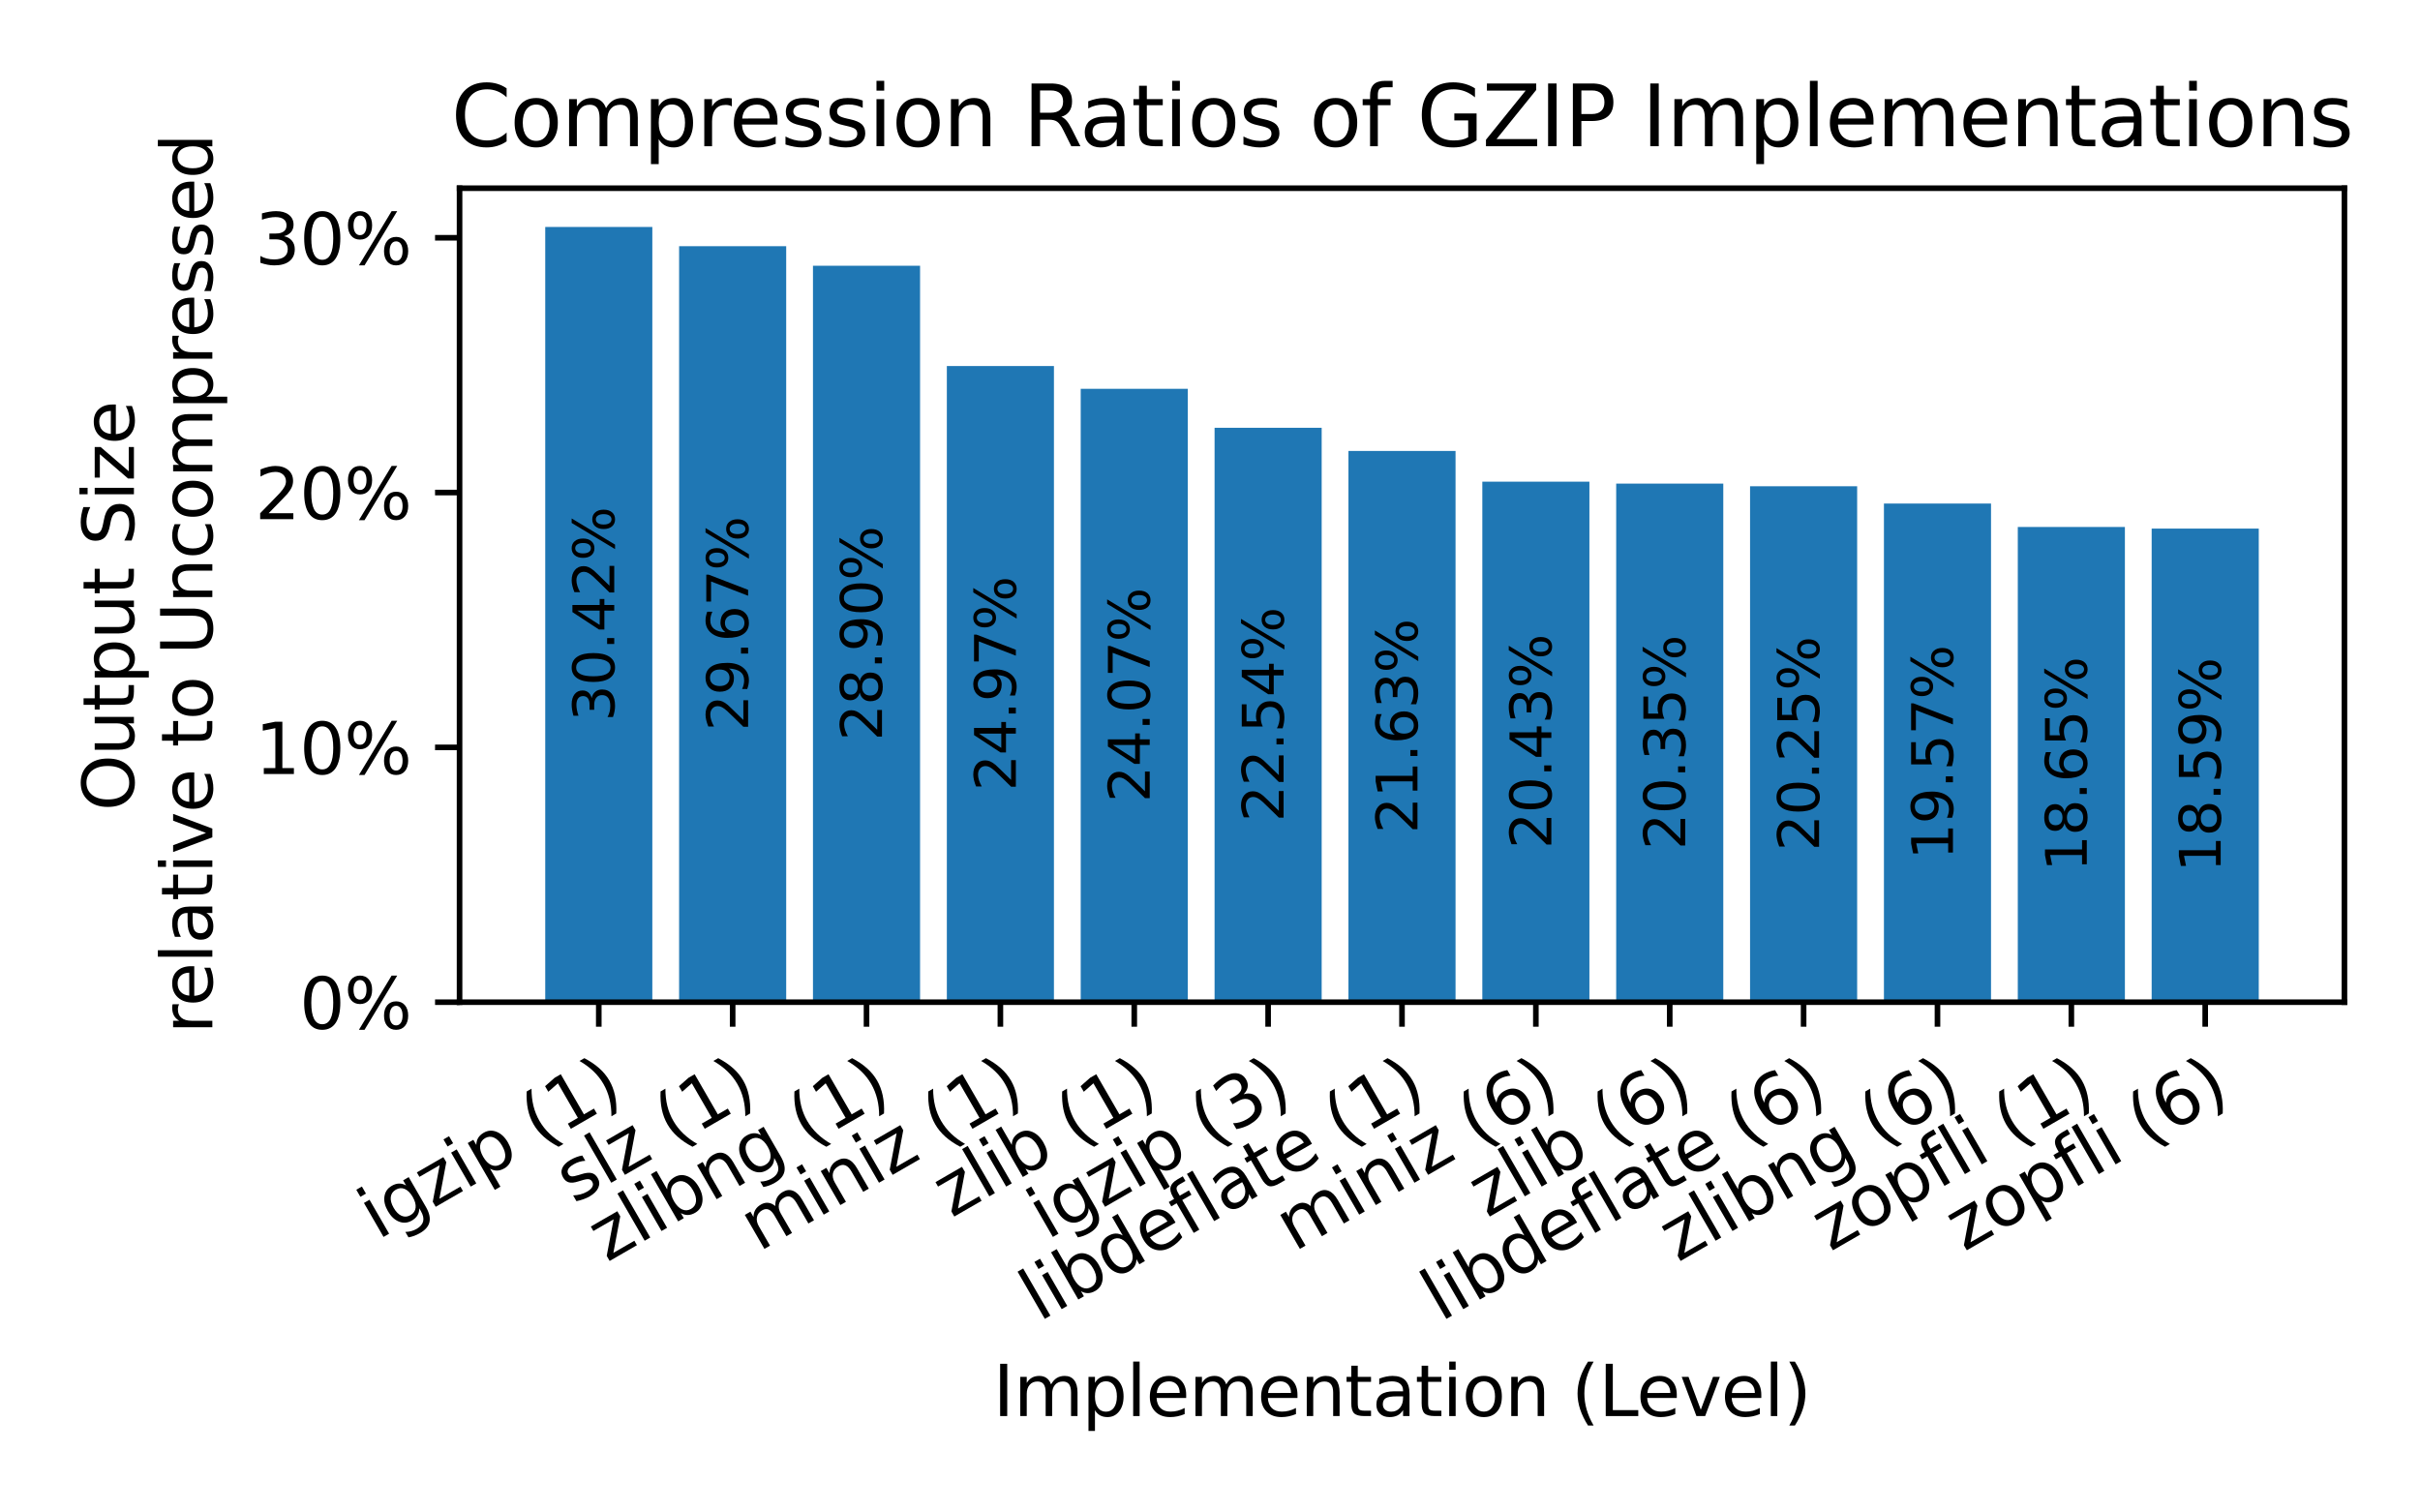 <?xml version="1.0" encoding="utf-8" standalone="no"?>
<!DOCTYPE svg PUBLIC "-//W3C//DTD SVG 1.1//EN"
  "http://www.w3.org/Graphics/SVG/1.1/DTD/svg11.dtd">
<svg xmlns:xlink="http://www.w3.org/1999/xlink" width="345.6pt" height="216pt" viewBox="0 0 345.6 216" xmlns="http://www.w3.org/2000/svg" version="1.1">
 <defs>
  <style type="text/css">*{stroke-linejoin: round; stroke-linecap: butt}</style>
 </defs>
 <g id="figure_1">
  <g id="patch_1">
   <path d="M 0 216 
L 345.6 216 
L 345.6 0 
L 0 0 
z
" style="fill: #ffffff"/>
  </g>
  <g id="axes_1">
   <g id="patch_2">
    <path d="M 65.629 143.125 
L 334.809 143.125 
L 334.809 26.88 
L 65.629 26.88 
z
" style="fill: #ffffff"/>
   </g>
   <g id="patch_3">
    <path d="M 77.865 143.125 
L 93.159 143.125 
L 93.159 32.415 
L 77.865 32.415 
z
" clip-path="url(#pea19af98ee)" style="fill: #1f77b4"/>
   </g>
   <g id="patch_4">
    <path d="M 96.983 143.125 
L 112.277 143.125 
L 112.277 35.156 
L 96.983 35.156 
z
" clip-path="url(#pea19af98ee)" style="fill: #1f77b4"/>
   </g>
   <g id="patch_5">
    <path d="M 116.1 143.125 
L 131.395 143.125 
L 131.395 37.949 
L 116.1 37.949 
z
" clip-path="url(#pea19af98ee)" style="fill: #1f77b4"/>
   </g>
   <g id="patch_6">
    <path d="M 135.218 143.125 
L 150.513 143.125 
L 150.513 52.274 
L 135.218 52.274 
z
" clip-path="url(#pea19af98ee)" style="fill: #1f77b4"/>
   </g>
   <g id="patch_7">
    <path d="M 154.336 143.125 
L 169.631 143.125 
L 169.631 55.528 
L 154.336 55.528 
z
" clip-path="url(#pea19af98ee)" style="fill: #1f77b4"/>
   </g>
   <g id="patch_8">
    <path d="M 173.454 143.125 
L 188.748 143.125 
L 188.748 61.097 
L 173.454 61.097 
z
" clip-path="url(#pea19af98ee)" style="fill: #1f77b4"/>
   </g>
   <g id="patch_9">
    <path d="M 192.572 143.125 
L 207.866 143.125 
L 207.866 64.402 
L 192.572 64.402 
z
" clip-path="url(#pea19af98ee)" style="fill: #1f77b4"/>
   </g>
   <g id="patch_10">
    <path d="M 211.69 143.125 
L 226.984 143.125 
L 226.984 68.785 
L 211.69 68.785 
z
" clip-path="url(#pea19af98ee)" style="fill: #1f77b4"/>
   </g>
   <g id="patch_11">
    <path d="M 230.808 143.125 
L 246.102 143.125 
L 246.102 69.061 
L 230.808 69.061 
z
" clip-path="url(#pea19af98ee)" style="fill: #1f77b4"/>
   </g>
   <g id="patch_12">
    <path d="M 249.926 143.125 
L 265.22 143.125 
L 265.22 69.441 
L 249.926 69.441 
z
" clip-path="url(#pea19af98ee)" style="fill: #1f77b4"/>
   </g>
   <g id="patch_13">
    <path d="M 269.044 143.125 
L 284.338 143.125 
L 284.338 71.914 
L 269.044 71.914 
z
" clip-path="url(#pea19af98ee)" style="fill: #1f77b4"/>
   </g>
   <g id="patch_14">
    <path d="M 288.161 143.125 
L 303.456 143.125 
L 303.456 75.257 
L 288.161 75.257 
z
" clip-path="url(#pea19af98ee)" style="fill: #1f77b4"/>
   </g>
   <g id="patch_15">
    <path d="M 307.279 143.125 
L 322.574 143.125 
L 322.574 75.485 
L 307.279 75.485 
z
" clip-path="url(#pea19af98ee)" style="fill: #1f77b4"/>
   </g>
   <g id="matplotlib.axis_1">
    <g id="xtick_1">
     <g id="line2d_1">
      <defs>
       <path id="maeb17e320e" d="M 0 0 
L 0 3.5 
" style="stroke: #000000; stroke-width: 0.8"/>
      </defs>
      <g>
       <use xlink:href="#maeb17e320e" x="85.512" y="143.125" style="stroke: #000000; stroke-width: 0.8"/>
      </g>
     </g>
     <g id="text_1">
      <!-- igzip (1) -->
      <g transform="translate(53.938 177.129) rotate(-30) scale(0.1 -0.1)">
       <defs>
        <path id="DejaVuSans-69" d="M 603 3500 
L 1178 3500 
L 1178 0 
L 603 0 
L 603 3500 
z
M 603 4863 
L 1178 4863 
L 1178 4134 
L 603 4134 
L 603 4863 
z
" transform="scale(0.016)"/>
        <path id="DejaVuSans-67" d="M 2906 1791 
Q 2906 2416 2648 2759 
Q 2391 3103 1925 3103 
Q 1463 3103 1205 2759 
Q 947 2416 947 1791 
Q 947 1169 1205 825 
Q 1463 481 1925 481 
Q 2391 481 2648 825 
Q 2906 1169 2906 1791 
z
M 3481 434 
Q 3481 -459 3084 -895 
Q 2688 -1331 1869 -1331 
Q 1566 -1331 1297 -1286 
Q 1028 -1241 775 -1147 
L 775 -588 
Q 1028 -725 1275 -790 
Q 1522 -856 1778 -856 
Q 2344 -856 2625 -561 
Q 2906 -266 2906 331 
L 2906 616 
Q 2728 306 2450 153 
Q 2172 0 1784 0 
Q 1141 0 747 490 
Q 353 981 353 1791 
Q 353 2603 747 3093 
Q 1141 3584 1784 3584 
Q 2172 3584 2450 3431 
Q 2728 3278 2906 2969 
L 2906 3500 
L 3481 3500 
L 3481 434 
z
" transform="scale(0.016)"/>
        <path id="DejaVuSans-7a" d="M 353 3500 
L 3084 3500 
L 3084 2975 
L 922 459 
L 3084 459 
L 3084 0 
L 275 0 
L 275 525 
L 2438 3041 
L 353 3041 
L 353 3500 
z
" transform="scale(0.016)"/>
        <path id="DejaVuSans-70" d="M 1159 525 
L 1159 -1331 
L 581 -1331 
L 581 3500 
L 1159 3500 
L 1159 2969 
Q 1341 3281 1617 3432 
Q 1894 3584 2278 3584 
Q 2916 3584 3314 3078 
Q 3713 2572 3713 1747 
Q 3713 922 3314 415 
Q 2916 -91 2278 -91 
Q 1894 -91 1617 61 
Q 1341 213 1159 525 
z
M 3116 1747 
Q 3116 2381 2855 2742 
Q 2594 3103 2138 3103 
Q 1681 3103 1420 2742 
Q 1159 2381 1159 1747 
Q 1159 1113 1420 752 
Q 1681 391 2138 391 
Q 2594 391 2855 752 
Q 3116 1113 3116 1747 
z
" transform="scale(0.016)"/>
        <path id="DejaVuSans-20" transform="scale(0.016)"/>
        <path id="DejaVuSans-28" d="M 1984 4856 
Q 1566 4138 1362 3434 
Q 1159 2731 1159 2009 
Q 1159 1288 1364 580 
Q 1569 -128 1984 -844 
L 1484 -844 
Q 1016 -109 783 600 
Q 550 1309 550 2009 
Q 550 2706 781 3412 
Q 1013 4119 1484 4856 
L 1984 4856 
z
" transform="scale(0.016)"/>
        <path id="DejaVuSans-31" d="M 794 531 
L 1825 531 
L 1825 4091 
L 703 3866 
L 703 4441 
L 1819 4666 
L 2450 4666 
L 2450 531 
L 3481 531 
L 3481 0 
L 794 0 
L 794 531 
z
" transform="scale(0.016)"/>
        <path id="DejaVuSans-29" d="M 513 4856 
L 1013 4856 
Q 1481 4119 1714 3412 
Q 1947 2706 1947 2009 
Q 1947 1309 1714 600 
Q 1481 -109 1013 -844 
L 513 -844 
Q 928 -128 1133 580 
Q 1338 1288 1338 2009 
Q 1338 2731 1133 3434 
Q 928 4138 513 4856 
z
" transform="scale(0.016)"/>
       </defs>
       <use xlink:href="#DejaVuSans-69"/>
       <use xlink:href="#DejaVuSans-67" x="27.783"/>
       <use xlink:href="#DejaVuSans-7a" x="91.26"/>
       <use xlink:href="#DejaVuSans-69" x="143.75"/>
       <use xlink:href="#DejaVuSans-70" x="171.533"/>
       <use xlink:href="#DejaVuSans-20" x="235.01"/>
       <use xlink:href="#DejaVuSans-28" x="266.797"/>
       <use xlink:href="#DejaVuSans-31" x="305.811"/>
       <use xlink:href="#DejaVuSans-29" x="369.434"/>
      </g>
     </g>
    </g>
    <g id="xtick_2">
     <g id="line2d_2">
      <g>
       <use xlink:href="#maeb17e320e" x="104.63" y="143.125" style="stroke: #000000; stroke-width: 0.8"/>
      </g>
     </g>
     <g id="text_2">
      <!-- slz (1) -->
      <g transform="translate(81.946 171.996) rotate(-30) scale(0.1 -0.1)">
       <defs>
        <path id="DejaVuSans-73" d="M 2834 3397 
L 2834 2853 
Q 2591 2978 2328 3040 
Q 2066 3103 1784 3103 
Q 1356 3103 1142 2972 
Q 928 2841 928 2578 
Q 928 2378 1081 2264 
Q 1234 2150 1697 2047 
L 1894 2003 
Q 2506 1872 2764 1633 
Q 3022 1394 3022 966 
Q 3022 478 2636 193 
Q 2250 -91 1575 -91 
Q 1294 -91 989 -36 
Q 684 19 347 128 
L 347 722 
Q 666 556 975 473 
Q 1284 391 1588 391 
Q 1994 391 2212 530 
Q 2431 669 2431 922 
Q 2431 1156 2273 1281 
Q 2116 1406 1581 1522 
L 1381 1569 
Q 847 1681 609 1914 
Q 372 2147 372 2553 
Q 372 3047 722 3315 
Q 1072 3584 1716 3584 
Q 2034 3584 2315 3537 
Q 2597 3491 2834 3397 
z
" transform="scale(0.016)"/>
        <path id="DejaVuSans-6c" d="M 603 4863 
L 1178 4863 
L 1178 0 
L 603 0 
L 603 4863 
z
" transform="scale(0.016)"/>
       </defs>
       <use xlink:href="#DejaVuSans-73"/>
       <use xlink:href="#DejaVuSans-6c" x="52.1"/>
       <use xlink:href="#DejaVuSans-7a" x="79.883"/>
       <use xlink:href="#DejaVuSans-20" x="132.373"/>
       <use xlink:href="#DejaVuSans-28" x="164.16"/>
       <use xlink:href="#DejaVuSans-31" x="203.174"/>
       <use xlink:href="#DejaVuSans-29" x="266.797"/>
      </g>
     </g>
    </g>
    <g id="xtick_3">
     <g id="line2d_3">
      <g>
       <use xlink:href="#maeb17e320e" x="123.748" y="143.125" style="stroke: #000000; stroke-width: 0.8"/>
      </g>
     </g>
     <g id="text_3">
      <!-- zlibng (1) -->
      <g transform="translate(86.685 180.297) rotate(-30) scale(0.1 -0.1)">
       <defs>
        <path id="DejaVuSans-62" d="M 3116 1747 
Q 3116 2381 2855 2742 
Q 2594 3103 2138 3103 
Q 1681 3103 1420 2742 
Q 1159 2381 1159 1747 
Q 1159 1113 1420 752 
Q 1681 391 2138 391 
Q 2594 391 2855 752 
Q 3116 1113 3116 1747 
z
M 1159 2969 
Q 1341 3281 1617 3432 
Q 1894 3584 2278 3584 
Q 2916 3584 3314 3078 
Q 3713 2572 3713 1747 
Q 3713 922 3314 415 
Q 2916 -91 2278 -91 
Q 1894 -91 1617 61 
Q 1341 213 1159 525 
L 1159 0 
L 581 0 
L 581 4863 
L 1159 4863 
L 1159 2969 
z
" transform="scale(0.016)"/>
        <path id="DejaVuSans-6e" d="M 3513 2113 
L 3513 0 
L 2938 0 
L 2938 2094 
Q 2938 2591 2744 2837 
Q 2550 3084 2163 3084 
Q 1697 3084 1428 2787 
Q 1159 2491 1159 1978 
L 1159 0 
L 581 0 
L 581 3500 
L 1159 3500 
L 1159 2956 
Q 1366 3272 1645 3428 
Q 1925 3584 2291 3584 
Q 2894 3584 3203 3211 
Q 3513 2838 3513 2113 
z
" transform="scale(0.016)"/>
       </defs>
       <use xlink:href="#DejaVuSans-7a"/>
       <use xlink:href="#DejaVuSans-6c" x="52.49"/>
       <use xlink:href="#DejaVuSans-69" x="80.273"/>
       <use xlink:href="#DejaVuSans-62" x="108.057"/>
       <use xlink:href="#DejaVuSans-6e" x="171.533"/>
       <use xlink:href="#DejaVuSans-67" x="234.912"/>
       <use xlink:href="#DejaVuSans-20" x="298.389"/>
       <use xlink:href="#DejaVuSans-28" x="330.176"/>
       <use xlink:href="#DejaVuSans-31" x="369.189"/>
       <use xlink:href="#DejaVuSans-29" x="432.812"/>
      </g>
     </g>
    </g>
    <g id="xtick_4">
     <g id="line2d_4">
      <g>
       <use xlink:href="#maeb17e320e" x="142.866" y="143.125" style="stroke: #000000; stroke-width: 0.8"/>
      </g>
     </g>
     <g id="text_4">
      <!-- miniz (1) -->
      <g transform="translate(108.363 178.819) rotate(-30) scale(0.1 -0.1)">
       <defs>
        <path id="DejaVuSans-6d" d="M 3328 2828 
Q 3544 3216 3844 3400 
Q 4144 3584 4550 3584 
Q 5097 3584 5394 3201 
Q 5691 2819 5691 2113 
L 5691 0 
L 5113 0 
L 5113 2094 
Q 5113 2597 4934 2840 
Q 4756 3084 4391 3084 
Q 3944 3084 3684 2787 
Q 3425 2491 3425 1978 
L 3425 0 
L 2847 0 
L 2847 2094 
Q 2847 2600 2669 2842 
Q 2491 3084 2119 3084 
Q 1678 3084 1418 2786 
Q 1159 2488 1159 1978 
L 1159 0 
L 581 0 
L 581 3500 
L 1159 3500 
L 1159 2956 
Q 1356 3278 1631 3431 
Q 1906 3584 2284 3584 
Q 2666 3584 2933 3390 
Q 3200 3197 3328 2828 
z
" transform="scale(0.016)"/>
       </defs>
       <use xlink:href="#DejaVuSans-6d"/>
       <use xlink:href="#DejaVuSans-69" x="97.412"/>
       <use xlink:href="#DejaVuSans-6e" x="125.195"/>
       <use xlink:href="#DejaVuSans-69" x="188.574"/>
       <use xlink:href="#DejaVuSans-7a" x="216.357"/>
       <use xlink:href="#DejaVuSans-20" x="268.848"/>
       <use xlink:href="#DejaVuSans-28" x="300.635"/>
       <use xlink:href="#DejaVuSans-31" x="339.648"/>
       <use xlink:href="#DejaVuSans-29" x="403.271"/>
      </g>
     </g>
    </g>
    <g id="xtick_5">
     <g id="line2d_5">
      <g>
       <use xlink:href="#maeb17e320e" x="161.983" y="143.125" style="stroke: #000000; stroke-width: 0.8"/>
      </g>
     </g>
     <g id="text_5">
      <!-- zlib (1) -->
      <g transform="translate(135.907 173.954) rotate(-30) scale(0.1 -0.1)">
       <use xlink:href="#DejaVuSans-7a"/>
       <use xlink:href="#DejaVuSans-6c" x="52.49"/>
       <use xlink:href="#DejaVuSans-69" x="80.273"/>
       <use xlink:href="#DejaVuSans-62" x="108.057"/>
       <use xlink:href="#DejaVuSans-20" x="171.533"/>
       <use xlink:href="#DejaVuSans-28" x="203.32"/>
       <use xlink:href="#DejaVuSans-31" x="242.334"/>
       <use xlink:href="#DejaVuSans-29" x="305.957"/>
      </g>
     </g>
    </g>
    <g id="xtick_6">
     <g id="line2d_6">
      <g>
       <use xlink:href="#maeb17e320e" x="181.101" y="143.125" style="stroke: #000000; stroke-width: 0.8"/>
      </g>
     </g>
     <g id="text_6">
      <!-- igzip (3) -->
      <g transform="translate(149.527 177.129) rotate(-30) scale(0.1 -0.1)">
       <defs>
        <path id="DejaVuSans-33" d="M 2597 2516 
Q 3050 2419 3304 2112 
Q 3559 1806 3559 1356 
Q 3559 666 3084 287 
Q 2609 -91 1734 -91 
Q 1441 -91 1130 -33 
Q 819 25 488 141 
L 488 750 
Q 750 597 1062 519 
Q 1375 441 1716 441 
Q 2309 441 2620 675 
Q 2931 909 2931 1356 
Q 2931 1769 2642 2001 
Q 2353 2234 1838 2234 
L 1294 2234 
L 1294 2753 
L 1863 2753 
Q 2328 2753 2575 2939 
Q 2822 3125 2822 3475 
Q 2822 3834 2567 4026 
Q 2313 4219 1838 4219 
Q 1578 4219 1281 4162 
Q 984 4106 628 3988 
L 628 4550 
Q 988 4650 1302 4700 
Q 1616 4750 1894 4750 
Q 2613 4750 3031 4423 
Q 3450 4097 3450 3541 
Q 3450 3153 3228 2886 
Q 3006 2619 2597 2516 
z
" transform="scale(0.016)"/>
       </defs>
       <use xlink:href="#DejaVuSans-69"/>
       <use xlink:href="#DejaVuSans-67" x="27.783"/>
       <use xlink:href="#DejaVuSans-7a" x="91.26"/>
       <use xlink:href="#DejaVuSans-69" x="143.75"/>
       <use xlink:href="#DejaVuSans-70" x="171.533"/>
       <use xlink:href="#DejaVuSans-20" x="235.01"/>
       <use xlink:href="#DejaVuSans-28" x="266.797"/>
       <use xlink:href="#DejaVuSans-33" x="305.811"/>
       <use xlink:href="#DejaVuSans-29" x="369.434"/>
      </g>
     </g>
    </g>
    <g id="xtick_7">
     <g id="line2d_7">
      <g>
       <use xlink:href="#maeb17e320e" x="200.219" y="143.125" style="stroke: #000000; stroke-width: 0.8"/>
      </g>
     </g>
     <g id="text_7">
      <!-- libdeflate (1) -->
      <g transform="translate(148.376 188.831) rotate(-30) scale(0.1 -0.1)">
       <defs>
        <path id="DejaVuSans-64" d="M 2906 2969 
L 2906 4863 
L 3481 4863 
L 3481 0 
L 2906 0 
L 2906 525 
Q 2725 213 2448 61 
Q 2172 -91 1784 -91 
Q 1150 -91 751 415 
Q 353 922 353 1747 
Q 353 2572 751 3078 
Q 1150 3584 1784 3584 
Q 2172 3584 2448 3432 
Q 2725 3281 2906 2969 
z
M 947 1747 
Q 947 1113 1208 752 
Q 1469 391 1925 391 
Q 2381 391 2643 752 
Q 2906 1113 2906 1747 
Q 2906 2381 2643 2742 
Q 2381 3103 1925 3103 
Q 1469 3103 1208 2742 
Q 947 2381 947 1747 
z
" transform="scale(0.016)"/>
        <path id="DejaVuSans-65" d="M 3597 1894 
L 3597 1613 
L 953 1613 
Q 991 1019 1311 708 
Q 1631 397 2203 397 
Q 2534 397 2845 478 
Q 3156 559 3463 722 
L 3463 178 
Q 3153 47 2828 -22 
Q 2503 -91 2169 -91 
Q 1331 -91 842 396 
Q 353 884 353 1716 
Q 353 2575 817 3079 
Q 1281 3584 2069 3584 
Q 2775 3584 3186 3129 
Q 3597 2675 3597 1894 
z
M 3022 2063 
Q 3016 2534 2758 2815 
Q 2500 3097 2075 3097 
Q 1594 3097 1305 2825 
Q 1016 2553 972 2059 
L 3022 2063 
z
" transform="scale(0.016)"/>
        <path id="DejaVuSans-66" d="M 2375 4863 
L 2375 4384 
L 1825 4384 
Q 1516 4384 1395 4259 
Q 1275 4134 1275 3809 
L 1275 3500 
L 2222 3500 
L 2222 3053 
L 1275 3053 
L 1275 0 
L 697 0 
L 697 3053 
L 147 3053 
L 147 3500 
L 697 3500 
L 697 3744 
Q 697 4328 969 4595 
Q 1241 4863 1831 4863 
L 2375 4863 
z
" transform="scale(0.016)"/>
        <path id="DejaVuSans-61" d="M 2194 1759 
Q 1497 1759 1228 1600 
Q 959 1441 959 1056 
Q 959 750 1161 570 
Q 1363 391 1709 391 
Q 2188 391 2477 730 
Q 2766 1069 2766 1631 
L 2766 1759 
L 2194 1759 
z
M 3341 1997 
L 3341 0 
L 2766 0 
L 2766 531 
Q 2569 213 2275 61 
Q 1981 -91 1556 -91 
Q 1019 -91 701 211 
Q 384 513 384 1019 
Q 384 1609 779 1909 
Q 1175 2209 1959 2209 
L 2766 2209 
L 2766 2266 
Q 2766 2663 2505 2880 
Q 2244 3097 1772 3097 
Q 1472 3097 1187 3025 
Q 903 2953 641 2809 
L 641 3341 
Q 956 3463 1253 3523 
Q 1550 3584 1831 3584 
Q 2591 3584 2966 3190 
Q 3341 2797 3341 1997 
z
" transform="scale(0.016)"/>
        <path id="DejaVuSans-74" d="M 1172 4494 
L 1172 3500 
L 2356 3500 
L 2356 3053 
L 1172 3053 
L 1172 1153 
Q 1172 725 1289 603 
Q 1406 481 1766 481 
L 2356 481 
L 2356 0 
L 1766 0 
Q 1100 0 847 248 
Q 594 497 594 1153 
L 594 3053 
L 172 3053 
L 172 3500 
L 594 3500 
L 594 4494 
L 1172 4494 
z
" transform="scale(0.016)"/>
       </defs>
       <use xlink:href="#DejaVuSans-6c"/>
       <use xlink:href="#DejaVuSans-69" x="27.783"/>
       <use xlink:href="#DejaVuSans-62" x="55.566"/>
       <use xlink:href="#DejaVuSans-64" x="119.043"/>
       <use xlink:href="#DejaVuSans-65" x="182.52"/>
       <use xlink:href="#DejaVuSans-66" x="244.043"/>
       <use xlink:href="#DejaVuSans-6c" x="279.248"/>
       <use xlink:href="#DejaVuSans-61" x="307.031"/>
       <use xlink:href="#DejaVuSans-74" x="368.311"/>
       <use xlink:href="#DejaVuSans-65" x="407.52"/>
       <use xlink:href="#DejaVuSans-20" x="469.043"/>
       <use xlink:href="#DejaVuSans-28" x="500.83"/>
       <use xlink:href="#DejaVuSans-31" x="539.844"/>
       <use xlink:href="#DejaVuSans-29" x="603.467"/>
      </g>
     </g>
    </g>
    <g id="xtick_8">
     <g id="line2d_8">
      <g>
       <use xlink:href="#maeb17e320e" x="219.337" y="143.125" style="stroke: #000000; stroke-width: 0.8"/>
      </g>
     </g>
     <g id="text_8">
      <!-- miniz (6) -->
      <g transform="translate(184.835 178.819) rotate(-30) scale(0.1 -0.1)">
       <defs>
        <path id="DejaVuSans-36" d="M 2113 2584 
Q 1688 2584 1439 2293 
Q 1191 2003 1191 1497 
Q 1191 994 1439 701 
Q 1688 409 2113 409 
Q 2538 409 2786 701 
Q 3034 994 3034 1497 
Q 3034 2003 2786 2293 
Q 2538 2584 2113 2584 
z
M 3366 4563 
L 3366 3988 
Q 3128 4100 2886 4159 
Q 2644 4219 2406 4219 
Q 1781 4219 1451 3797 
Q 1122 3375 1075 2522 
Q 1259 2794 1537 2939 
Q 1816 3084 2150 3084 
Q 2853 3084 3261 2657 
Q 3669 2231 3669 1497 
Q 3669 778 3244 343 
Q 2819 -91 2113 -91 
Q 1303 -91 875 529 
Q 447 1150 447 2328 
Q 447 3434 972 4092 
Q 1497 4750 2381 4750 
Q 2619 4750 2861 4703 
Q 3103 4656 3366 4563 
z
" transform="scale(0.016)"/>
       </defs>
       <use xlink:href="#DejaVuSans-6d"/>
       <use xlink:href="#DejaVuSans-69" x="97.412"/>
       <use xlink:href="#DejaVuSans-6e" x="125.195"/>
       <use xlink:href="#DejaVuSans-69" x="188.574"/>
       <use xlink:href="#DejaVuSans-7a" x="216.357"/>
       <use xlink:href="#DejaVuSans-20" x="268.848"/>
       <use xlink:href="#DejaVuSans-28" x="300.635"/>
       <use xlink:href="#DejaVuSans-36" x="339.648"/>
       <use xlink:href="#DejaVuSans-29" x="403.271"/>
      </g>
     </g>
    </g>
    <g id="xtick_9">
     <g id="line2d_9">
      <g>
       <use xlink:href="#maeb17e320e" x="238.455" y="143.125" style="stroke: #000000; stroke-width: 0.8"/>
      </g>
     </g>
     <g id="text_9">
      <!-- zlib (6) -->
      <g transform="translate(212.379 173.954) rotate(-30) scale(0.1 -0.1)">
       <use xlink:href="#DejaVuSans-7a"/>
       <use xlink:href="#DejaVuSans-6c" x="52.49"/>
       <use xlink:href="#DejaVuSans-69" x="80.273"/>
       <use xlink:href="#DejaVuSans-62" x="108.057"/>
       <use xlink:href="#DejaVuSans-20" x="171.533"/>
       <use xlink:href="#DejaVuSans-28" x="203.32"/>
       <use xlink:href="#DejaVuSans-36" x="242.334"/>
       <use xlink:href="#DejaVuSans-29" x="305.957"/>
      </g>
     </g>
    </g>
    <g id="xtick_10">
     <g id="line2d_10">
      <g>
       <use xlink:href="#maeb17e320e" x="257.573" y="143.125" style="stroke: #000000; stroke-width: 0.8"/>
      </g>
     </g>
     <g id="text_10">
      <!-- libdeflate (6) -->
      <g transform="translate(205.73 188.831) rotate(-30) scale(0.1 -0.1)">
       <use xlink:href="#DejaVuSans-6c"/>
       <use xlink:href="#DejaVuSans-69" x="27.783"/>
       <use xlink:href="#DejaVuSans-62" x="55.566"/>
       <use xlink:href="#DejaVuSans-64" x="119.043"/>
       <use xlink:href="#DejaVuSans-65" x="182.52"/>
       <use xlink:href="#DejaVuSans-66" x="244.043"/>
       <use xlink:href="#DejaVuSans-6c" x="279.248"/>
       <use xlink:href="#DejaVuSans-61" x="307.031"/>
       <use xlink:href="#DejaVuSans-74" x="368.311"/>
       <use xlink:href="#DejaVuSans-65" x="407.52"/>
       <use xlink:href="#DejaVuSans-20" x="469.043"/>
       <use xlink:href="#DejaVuSans-28" x="500.83"/>
       <use xlink:href="#DejaVuSans-36" x="539.844"/>
       <use xlink:href="#DejaVuSans-29" x="603.467"/>
      </g>
     </g>
    </g>
    <g id="xtick_11">
     <g id="line2d_11">
      <g>
       <use xlink:href="#maeb17e320e" x="276.691" y="143.125" style="stroke: #000000; stroke-width: 0.8"/>
      </g>
     </g>
     <g id="text_11">
      <!-- zlibng (6) -->
      <g transform="translate(239.628 180.297) rotate(-30) scale(0.1 -0.1)">
       <use xlink:href="#DejaVuSans-7a"/>
       <use xlink:href="#DejaVuSans-6c" x="52.49"/>
       <use xlink:href="#DejaVuSans-69" x="80.273"/>
       <use xlink:href="#DejaVuSans-62" x="108.057"/>
       <use xlink:href="#DejaVuSans-6e" x="171.533"/>
       <use xlink:href="#DejaVuSans-67" x="234.912"/>
       <use xlink:href="#DejaVuSans-20" x="298.389"/>
       <use xlink:href="#DejaVuSans-28" x="330.176"/>
       <use xlink:href="#DejaVuSans-36" x="369.189"/>
       <use xlink:href="#DejaVuSans-29" x="432.812"/>
      </g>
     </g>
    </g>
    <g id="xtick_12">
     <g id="line2d_12">
      <g>
       <use xlink:href="#maeb17e320e" x="295.809" y="143.125" style="stroke: #000000; stroke-width: 0.8"/>
      </g>
     </g>
     <g id="text_12">
      <!-- zopfli (1) -->
      <g transform="translate(261.385 178.774) rotate(-30) scale(0.1 -0.1)">
       <defs>
        <path id="DejaVuSans-6f" d="M 1959 3097 
Q 1497 3097 1228 2736 
Q 959 2375 959 1747 
Q 959 1119 1226 758 
Q 1494 397 1959 397 
Q 2419 397 2687 759 
Q 2956 1122 2956 1747 
Q 2956 2369 2687 2733 
Q 2419 3097 1959 3097 
z
M 1959 3584 
Q 2709 3584 3137 3096 
Q 3566 2609 3566 1747 
Q 3566 888 3137 398 
Q 2709 -91 1959 -91 
Q 1206 -91 779 398 
Q 353 888 353 1747 
Q 353 2609 779 3096 
Q 1206 3584 1959 3584 
z
" transform="scale(0.016)"/>
       </defs>
       <use xlink:href="#DejaVuSans-7a"/>
       <use xlink:href="#DejaVuSans-6f" x="52.49"/>
       <use xlink:href="#DejaVuSans-70" x="113.672"/>
       <use xlink:href="#DejaVuSans-66" x="177.148"/>
       <use xlink:href="#DejaVuSans-6c" x="212.354"/>
       <use xlink:href="#DejaVuSans-69" x="240.137"/>
       <use xlink:href="#DejaVuSans-20" x="267.92"/>
       <use xlink:href="#DejaVuSans-28" x="299.707"/>
       <use xlink:href="#DejaVuSans-31" x="338.721"/>
       <use xlink:href="#DejaVuSans-29" x="402.344"/>
      </g>
     </g>
    </g>
    <g id="xtick_13">
     <g id="line2d_13">
      <g>
       <use xlink:href="#maeb17e320e" x="314.926" y="143.125" style="stroke: #000000; stroke-width: 0.8"/>
      </g>
     </g>
     <g id="text_13">
      <!-- zopfli (6) -->
      <g transform="translate(280.503 178.774) rotate(-30) scale(0.1 -0.1)">
       <use xlink:href="#DejaVuSans-7a"/>
       <use xlink:href="#DejaVuSans-6f" x="52.49"/>
       <use xlink:href="#DejaVuSans-70" x="113.672"/>
       <use xlink:href="#DejaVuSans-66" x="177.148"/>
       <use xlink:href="#DejaVuSans-6c" x="212.354"/>
       <use xlink:href="#DejaVuSans-69" x="240.137"/>
       <use xlink:href="#DejaVuSans-20" x="267.92"/>
       <use xlink:href="#DejaVuSans-28" x="299.707"/>
       <use xlink:href="#DejaVuSans-36" x="338.721"/>
       <use xlink:href="#DejaVuSans-29" x="402.344"/>
      </g>
     </g>
    </g>
    <g id="text_14">
     <!-- Implementation (Level) -->
     <g transform="translate(141.826 202.23) scale(0.1 -0.1)">
      <defs>
       <path id="DejaVuSans-49" d="M 628 4666 
L 1259 4666 
L 1259 0 
L 628 0 
L 628 4666 
z
" transform="scale(0.016)"/>
       <path id="DejaVuSans-4c" d="M 628 4666 
L 1259 4666 
L 1259 531 
L 3531 531 
L 3531 0 
L 628 0 
L 628 4666 
z
" transform="scale(0.016)"/>
       <path id="DejaVuSans-76" d="M 191 3500 
L 800 3500 
L 1894 563 
L 2988 3500 
L 3597 3500 
L 2284 0 
L 1503 0 
L 191 3500 
z
" transform="scale(0.016)"/>
      </defs>
      <use xlink:href="#DejaVuSans-49"/>
      <use xlink:href="#DejaVuSans-6d" x="29.492"/>
      <use xlink:href="#DejaVuSans-70" x="126.904"/>
      <use xlink:href="#DejaVuSans-6c" x="190.381"/>
      <use xlink:href="#DejaVuSans-65" x="218.164"/>
      <use xlink:href="#DejaVuSans-6d" x="279.688"/>
      <use xlink:href="#DejaVuSans-65" x="377.1"/>
      <use xlink:href="#DejaVuSans-6e" x="438.623"/>
      <use xlink:href="#DejaVuSans-74" x="502.002"/>
      <use xlink:href="#DejaVuSans-61" x="541.211"/>
      <use xlink:href="#DejaVuSans-74" x="602.49"/>
      <use xlink:href="#DejaVuSans-69" x="641.699"/>
      <use xlink:href="#DejaVuSans-6f" x="669.482"/>
      <use xlink:href="#DejaVuSans-6e" x="730.664"/>
      <use xlink:href="#DejaVuSans-20" x="794.043"/>
      <use xlink:href="#DejaVuSans-28" x="825.83"/>
      <use xlink:href="#DejaVuSans-4c" x="864.844"/>
      <use xlink:href="#DejaVuSans-65" x="918.807"/>
      <use xlink:href="#DejaVuSans-76" x="980.33"/>
      <use xlink:href="#DejaVuSans-65" x="1039.51"/>
      <use xlink:href="#DejaVuSans-6c" x="1101.033"/>
      <use xlink:href="#DejaVuSans-29" x="1128.816"/>
     </g>
    </g>
   </g>
   <g id="matplotlib.axis_2">
    <g id="ytick_1">
     <g id="line2d_14">
      <defs>
       <path id="m96a807f12b" d="M 0 0 
L -3.5 0 
" style="stroke: #000000; stroke-width: 0.8"/>
      </defs>
      <g>
       <use xlink:href="#m96a807f12b" x="65.629" y="143.125" style="stroke: #000000; stroke-width: 0.8"/>
      </g>
     </g>
     <g id="text_15">
      <!-- 0% -->
      <g transform="translate(42.765 146.925) scale(0.1 -0.1)">
       <defs>
        <path id="DejaVuSans-30" d="M 2034 4250 
Q 1547 4250 1301 3770 
Q 1056 3291 1056 2328 
Q 1056 1369 1301 889 
Q 1547 409 2034 409 
Q 2525 409 2770 889 
Q 3016 1369 3016 2328 
Q 3016 3291 2770 3770 
Q 2525 4250 2034 4250 
z
M 2034 4750 
Q 2819 4750 3233 4129 
Q 3647 3509 3647 2328 
Q 3647 1150 3233 529 
Q 2819 -91 2034 -91 
Q 1250 -91 836 529 
Q 422 1150 422 2328 
Q 422 3509 836 4129 
Q 1250 4750 2034 4750 
z
" transform="scale(0.016)"/>
        <path id="DejaVuSans-25" d="M 4653 2053 
Q 4381 2053 4226 1822 
Q 4072 1591 4072 1178 
Q 4072 772 4226 539 
Q 4381 306 4653 306 
Q 4919 306 5073 539 
Q 5228 772 5228 1178 
Q 5228 1588 5073 1820 
Q 4919 2053 4653 2053 
z
M 4653 2450 
Q 5147 2450 5437 2106 
Q 5728 1763 5728 1178 
Q 5728 594 5436 251 
Q 5144 -91 4653 -91 
Q 4153 -91 3862 251 
Q 3572 594 3572 1178 
Q 3572 1766 3864 2108 
Q 4156 2450 4653 2450 
z
M 1428 4353 
Q 1159 4353 1004 4120 
Q 850 3888 850 3481 
Q 850 3069 1003 2837 
Q 1156 2606 1428 2606 
Q 1700 2606 1854 2837 
Q 2009 3069 2009 3481 
Q 2009 3884 1853 4118 
Q 1697 4353 1428 4353 
z
M 4250 4750 
L 4750 4750 
L 1831 -91 
L 1331 -91 
L 4250 4750 
z
M 1428 4750 
Q 1922 4750 2215 4408 
Q 2509 4066 2509 3481 
Q 2509 2891 2217 2550 
Q 1925 2209 1428 2209 
Q 931 2209 642 2551 
Q 353 2894 353 3481 
Q 353 4063 643 4406 
Q 934 4750 1428 4750 
z
" transform="scale(0.016)"/>
       </defs>
       <use xlink:href="#DejaVuSans-30"/>
       <use xlink:href="#DejaVuSans-25" x="63.623"/>
      </g>
     </g>
    </g>
    <g id="ytick_2">
     <g id="line2d_15">
      <g>
       <use xlink:href="#m96a807f12b" x="65.629" y="106.735" style="stroke: #000000; stroke-width: 0.8"/>
      </g>
     </g>
     <g id="text_16">
      <!-- 10% -->
      <g transform="translate(36.403 110.534) scale(0.1 -0.1)">
       <use xlink:href="#DejaVuSans-31"/>
       <use xlink:href="#DejaVuSans-30" x="63.623"/>
       <use xlink:href="#DejaVuSans-25" x="127.246"/>
      </g>
     </g>
    </g>
    <g id="ytick_3">
     <g id="line2d_16">
      <g>
       <use xlink:href="#m96a807f12b" x="65.629" y="70.344" style="stroke: #000000; stroke-width: 0.8"/>
      </g>
     </g>
     <g id="text_17">
      <!-- 20% -->
      <g transform="translate(36.403 74.143) scale(0.1 -0.1)">
       <defs>
        <path id="DejaVuSans-32" d="M 1228 531 
L 3431 531 
L 3431 0 
L 469 0 
L 469 531 
Q 828 903 1448 1529 
Q 2069 2156 2228 2338 
Q 2531 2678 2651 2914 
Q 2772 3150 2772 3378 
Q 2772 3750 2511 3984 
Q 2250 4219 1831 4219 
Q 1534 4219 1204 4116 
Q 875 4013 500 3803 
L 500 4441 
Q 881 4594 1212 4672 
Q 1544 4750 1819 4750 
Q 2544 4750 2975 4387 
Q 3406 4025 3406 3419 
Q 3406 3131 3298 2873 
Q 3191 2616 2906 2266 
Q 2828 2175 2409 1742 
Q 1991 1309 1228 531 
z
" transform="scale(0.016)"/>
       </defs>
       <use xlink:href="#DejaVuSans-32"/>
       <use xlink:href="#DejaVuSans-30" x="63.623"/>
       <use xlink:href="#DejaVuSans-25" x="127.246"/>
      </g>
     </g>
    </g>
    <g id="ytick_4">
     <g id="line2d_17">
      <g>
       <use xlink:href="#m96a807f12b" x="65.629" y="33.953" style="stroke: #000000; stroke-width: 0.8"/>
      </g>
     </g>
     <g id="text_18">
      <!-- 30% -->
      <g transform="translate(36.403 37.753) scale(0.1 -0.1)">
       <use xlink:href="#DejaVuSans-33"/>
       <use xlink:href="#DejaVuSans-30" x="63.623"/>
       <use xlink:href="#DejaVuSans-25" x="127.246"/>
      </g>
     </g>
    </g>
    <g id="text_19">
     <!-- Output Size  -->
     <g transform="translate(19.125 115.813) rotate(-90) scale(0.1 -0.1)">
      <defs>
       <path id="DejaVuSans-4f" d="M 2522 4238 
Q 1834 4238 1429 3725 
Q 1025 3213 1025 2328 
Q 1025 1447 1429 934 
Q 1834 422 2522 422 
Q 3209 422 3611 934 
Q 4013 1447 4013 2328 
Q 4013 3213 3611 3725 
Q 3209 4238 2522 4238 
z
M 2522 4750 
Q 3503 4750 4090 4092 
Q 4678 3434 4678 2328 
Q 4678 1225 4090 567 
Q 3503 -91 2522 -91 
Q 1538 -91 948 565 
Q 359 1222 359 2328 
Q 359 3434 948 4092 
Q 1538 4750 2522 4750 
z
" transform="scale(0.016)"/>
       <path id="DejaVuSans-75" d="M 544 1381 
L 544 3500 
L 1119 3500 
L 1119 1403 
Q 1119 906 1312 657 
Q 1506 409 1894 409 
Q 2359 409 2629 706 
Q 2900 1003 2900 1516 
L 2900 3500 
L 3475 3500 
L 3475 0 
L 2900 0 
L 2900 538 
Q 2691 219 2414 64 
Q 2138 -91 1772 -91 
Q 1169 -91 856 284 
Q 544 659 544 1381 
z
M 1991 3584 
L 1991 3584 
z
" transform="scale(0.016)"/>
       <path id="DejaVuSans-53" d="M 3425 4513 
L 3425 3897 
Q 3066 4069 2747 4153 
Q 2428 4238 2131 4238 
Q 1616 4238 1336 4038 
Q 1056 3838 1056 3469 
Q 1056 3159 1242 3001 
Q 1428 2844 1947 2747 
L 2328 2669 
Q 3034 2534 3370 2195 
Q 3706 1856 3706 1288 
Q 3706 609 3251 259 
Q 2797 -91 1919 -91 
Q 1588 -91 1214 -16 
Q 841 59 441 206 
L 441 856 
Q 825 641 1194 531 
Q 1563 422 1919 422 
Q 2459 422 2753 634 
Q 3047 847 3047 1241 
Q 3047 1584 2836 1778 
Q 2625 1972 2144 2069 
L 1759 2144 
Q 1053 2284 737 2584 
Q 422 2884 422 3419 
Q 422 4038 858 4394 
Q 1294 4750 2059 4750 
Q 2388 4750 2728 4690 
Q 3069 4631 3425 4513 
z
" transform="scale(0.016)"/>
      </defs>
      <use xlink:href="#DejaVuSans-4f"/>
      <use xlink:href="#DejaVuSans-75" x="78.711"/>
      <use xlink:href="#DejaVuSans-74" x="142.09"/>
      <use xlink:href="#DejaVuSans-70" x="181.299"/>
      <use xlink:href="#DejaVuSans-75" x="244.775"/>
      <use xlink:href="#DejaVuSans-74" x="308.154"/>
      <use xlink:href="#DejaVuSans-20" x="347.363"/>
      <use xlink:href="#DejaVuSans-53" x="379.15"/>
      <use xlink:href="#DejaVuSans-69" x="442.627"/>
      <use xlink:href="#DejaVuSans-7a" x="470.41"/>
      <use xlink:href="#DejaVuSans-65" x="522.9"/>
      <use xlink:href="#DejaVuSans-20" x="584.424"/>
     </g>
     <!--  relative to Uncompressed -->
     <g transform="translate(30.323 150.808) rotate(-90) scale(0.1 -0.1)">
      <defs>
       <path id="DejaVuSans-72" d="M 2631 2963 
Q 2534 3019 2420 3045 
Q 2306 3072 2169 3072 
Q 1681 3072 1420 2755 
Q 1159 2438 1159 1844 
L 1159 0 
L 581 0 
L 581 3500 
L 1159 3500 
L 1159 2956 
Q 1341 3275 1631 3429 
Q 1922 3584 2338 3584 
Q 2397 3584 2469 3576 
Q 2541 3569 2628 3553 
L 2631 2963 
z
" transform="scale(0.016)"/>
       <path id="DejaVuSans-55" d="M 556 4666 
L 1191 4666 
L 1191 1831 
Q 1191 1081 1462 751 
Q 1734 422 2344 422 
Q 2950 422 3222 751 
Q 3494 1081 3494 1831 
L 3494 4666 
L 4128 4666 
L 4128 1753 
Q 4128 841 3676 375 
Q 3225 -91 2344 -91 
Q 1459 -91 1007 375 
Q 556 841 556 1753 
L 556 4666 
z
" transform="scale(0.016)"/>
       <path id="DejaVuSans-63" d="M 3122 3366 
L 3122 2828 
Q 2878 2963 2633 3030 
Q 2388 3097 2138 3097 
Q 1578 3097 1268 2742 
Q 959 2388 959 1747 
Q 959 1106 1268 751 
Q 1578 397 2138 397 
Q 2388 397 2633 464 
Q 2878 531 3122 666 
L 3122 134 
Q 2881 22 2623 -34 
Q 2366 -91 2075 -91 
Q 1284 -91 818 406 
Q 353 903 353 1747 
Q 353 2603 823 3093 
Q 1294 3584 2113 3584 
Q 2378 3584 2631 3529 
Q 2884 3475 3122 3366 
z
" transform="scale(0.016)"/>
      </defs>
      <use xlink:href="#DejaVuSans-20"/>
      <use xlink:href="#DejaVuSans-72" x="31.787"/>
      <use xlink:href="#DejaVuSans-65" x="70.65"/>
      <use xlink:href="#DejaVuSans-6c" x="132.174"/>
      <use xlink:href="#DejaVuSans-61" x="159.957"/>
      <use xlink:href="#DejaVuSans-74" x="221.236"/>
      <use xlink:href="#DejaVuSans-69" x="260.445"/>
      <use xlink:href="#DejaVuSans-76" x="288.229"/>
      <use xlink:href="#DejaVuSans-65" x="347.408"/>
      <use xlink:href="#DejaVuSans-20" x="408.932"/>
      <use xlink:href="#DejaVuSans-74" x="440.719"/>
      <use xlink:href="#DejaVuSans-6f" x="479.928"/>
      <use xlink:href="#DejaVuSans-20" x="541.109"/>
      <use xlink:href="#DejaVuSans-55" x="572.896"/>
      <use xlink:href="#DejaVuSans-6e" x="646.09"/>
      <use xlink:href="#DejaVuSans-63" x="709.469"/>
      <use xlink:href="#DejaVuSans-6f" x="764.449"/>
      <use xlink:href="#DejaVuSans-6d" x="825.631"/>
      <use xlink:href="#DejaVuSans-70" x="923.043"/>
      <use xlink:href="#DejaVuSans-72" x="986.52"/>
      <use xlink:href="#DejaVuSans-65" x="1025.383"/>
      <use xlink:href="#DejaVuSans-73" x="1086.906"/>
      <use xlink:href="#DejaVuSans-73" x="1139.006"/>
      <use xlink:href="#DejaVuSans-65" x="1191.105"/>
      <use xlink:href="#DejaVuSans-64" x="1252.629"/>
     </g>
    </g>
   </g>
   <g id="patch_16">
    <path d="M 65.629 143.125 
L 65.629 26.88 
" style="fill: none; stroke: #000000; stroke-width: 0.8; stroke-linejoin: miter; stroke-linecap: square"/>
   </g>
   <g id="patch_17">
    <path d="M 334.809 143.125 
L 334.809 26.88 
" style="fill: none; stroke: #000000; stroke-width: 0.8; stroke-linejoin: miter; stroke-linecap: square"/>
   </g>
   <g id="patch_18">
    <path d="M 65.629 143.125 
L 334.809 143.125 
" style="fill: none; stroke: #000000; stroke-width: 0.8; stroke-linejoin: miter; stroke-linecap: square"/>
   </g>
   <g id="patch_19">
    <path d="M 65.629 26.88 
L 334.809 26.88 
" style="fill: none; stroke: #000000; stroke-width: 0.8; stroke-linejoin: miter; stroke-linecap: square"/>
   </g>
   <g id="text_20">
    <!-- 30.42% -->
    <g transform="translate(87.719 103.022) rotate(-90) scale(0.08 -0.08)">
     <defs>
      <path id="DejaVuSans-2e" d="M 684 794 
L 1344 794 
L 1344 0 
L 684 0 
L 684 794 
z
" transform="scale(0.016)"/>
      <path id="DejaVuSans-34" d="M 2419 4116 
L 825 1625 
L 2419 1625 
L 2419 4116 
z
M 2253 4666 
L 3047 4666 
L 3047 1625 
L 3713 1625 
L 3713 1100 
L 3047 1100 
L 3047 0 
L 2419 0 
L 2419 1100 
L 313 1100 
L 313 1709 
L 2253 4666 
z
" transform="scale(0.016)"/>
     </defs>
     <use xlink:href="#DejaVuSans-33"/>
     <use xlink:href="#DejaVuSans-30" x="63.623"/>
     <use xlink:href="#DejaVuSans-2e" x="127.246"/>
     <use xlink:href="#DejaVuSans-34" x="159.033"/>
     <use xlink:href="#DejaVuSans-32" x="222.656"/>
     <use xlink:href="#DejaVuSans-25" x="286.279"/>
    </g>
   </g>
   <g id="text_21">
    <!-- 29.67% -->
    <g transform="translate(106.837 104.393) rotate(-90) scale(0.08 -0.08)">
     <defs>
      <path id="DejaVuSans-39" d="M 703 97 
L 703 672 
Q 941 559 1184 500 
Q 1428 441 1663 441 
Q 2288 441 2617 861 
Q 2947 1281 2994 2138 
Q 2813 1869 2534 1725 
Q 2256 1581 1919 1581 
Q 1219 1581 811 2004 
Q 403 2428 403 3163 
Q 403 3881 828 4315 
Q 1253 4750 1959 4750 
Q 2769 4750 3195 4129 
Q 3622 3509 3622 2328 
Q 3622 1225 3098 567 
Q 2575 -91 1691 -91 
Q 1453 -91 1209 -44 
Q 966 3 703 97 
z
M 1959 2075 
Q 2384 2075 2632 2365 
Q 2881 2656 2881 3163 
Q 2881 3666 2632 3958 
Q 2384 4250 1959 4250 
Q 1534 4250 1286 3958 
Q 1038 3666 1038 3163 
Q 1038 2656 1286 2365 
Q 1534 2075 1959 2075 
z
" transform="scale(0.016)"/>
      <path id="DejaVuSans-37" d="M 525 4666 
L 3525 4666 
L 3525 4397 
L 1831 0 
L 1172 0 
L 2766 4134 
L 525 4134 
L 525 4666 
z
" transform="scale(0.016)"/>
     </defs>
     <use xlink:href="#DejaVuSans-32"/>
     <use xlink:href="#DejaVuSans-39" x="63.623"/>
     <use xlink:href="#DejaVuSans-2e" x="127.246"/>
     <use xlink:href="#DejaVuSans-36" x="159.033"/>
     <use xlink:href="#DejaVuSans-37" x="222.656"/>
     <use xlink:href="#DejaVuSans-25" x="286.279"/>
    </g>
   </g>
   <g id="text_22">
    <!-- 28.90% -->
    <g transform="translate(125.955 105.789) rotate(-90) scale(0.08 -0.08)">
     <defs>
      <path id="DejaVuSans-38" d="M 2034 2216 
Q 1584 2216 1326 1975 
Q 1069 1734 1069 1313 
Q 1069 891 1326 650 
Q 1584 409 2034 409 
Q 2484 409 2743 651 
Q 3003 894 3003 1313 
Q 3003 1734 2745 1975 
Q 2488 2216 2034 2216 
z
M 1403 2484 
Q 997 2584 770 2862 
Q 544 3141 544 3541 
Q 544 4100 942 4425 
Q 1341 4750 2034 4750 
Q 2731 4750 3128 4425 
Q 3525 4100 3525 3541 
Q 3525 3141 3298 2862 
Q 3072 2584 2669 2484 
Q 3125 2378 3379 2068 
Q 3634 1759 3634 1313 
Q 3634 634 3220 271 
Q 2806 -91 2034 -91 
Q 1263 -91 848 271 
Q 434 634 434 1313 
Q 434 1759 690 2068 
Q 947 2378 1403 2484 
z
M 1172 3481 
Q 1172 3119 1398 2916 
Q 1625 2713 2034 2713 
Q 2441 2713 2670 2916 
Q 2900 3119 2900 3481 
Q 2900 3844 2670 4047 
Q 2441 4250 2034 4250 
Q 1625 4250 1398 4047 
Q 1172 3844 1172 3481 
z
" transform="scale(0.016)"/>
     </defs>
     <use xlink:href="#DejaVuSans-32"/>
     <use xlink:href="#DejaVuSans-38" x="63.623"/>
     <use xlink:href="#DejaVuSans-2e" x="127.246"/>
     <use xlink:href="#DejaVuSans-39" x="159.033"/>
     <use xlink:href="#DejaVuSans-30" x="222.656"/>
     <use xlink:href="#DejaVuSans-25" x="286.279"/>
    </g>
   </g>
   <g id="text_23">
    <!-- 24.97% -->
    <g transform="translate(145.073 112.951) rotate(-90) scale(0.08 -0.08)">
     <use xlink:href="#DejaVuSans-32"/>
     <use xlink:href="#DejaVuSans-34" x="63.623"/>
     <use xlink:href="#DejaVuSans-2e" x="127.246"/>
     <use xlink:href="#DejaVuSans-39" x="159.033"/>
     <use xlink:href="#DejaVuSans-37" x="222.656"/>
     <use xlink:href="#DejaVuSans-25" x="286.279"/>
    </g>
   </g>
   <g id="text_24">
    <!-- 24.07% -->
    <g transform="translate(164.191 114.579) rotate(-90) scale(0.08 -0.08)">
     <use xlink:href="#DejaVuSans-32"/>
     <use xlink:href="#DejaVuSans-34" x="63.623"/>
     <use xlink:href="#DejaVuSans-2e" x="127.246"/>
     <use xlink:href="#DejaVuSans-30" x="159.033"/>
     <use xlink:href="#DejaVuSans-37" x="222.656"/>
     <use xlink:href="#DejaVuSans-25" x="286.279"/>
    </g>
   </g>
   <g id="text_25">
    <!-- 22.54% -->
    <g transform="translate(183.309 117.363) rotate(-90) scale(0.08 -0.08)">
     <defs>
      <path id="DejaVuSans-35" d="M 691 4666 
L 3169 4666 
L 3169 4134 
L 1269 4134 
L 1269 2991 
Q 1406 3038 1543 3061 
Q 1681 3084 1819 3084 
Q 2600 3084 3056 2656 
Q 3513 2228 3513 1497 
Q 3513 744 3044 326 
Q 2575 -91 1722 -91 
Q 1428 -91 1123 -41 
Q 819 9 494 109 
L 494 744 
Q 775 591 1075 516 
Q 1375 441 1709 441 
Q 2250 441 2565 725 
Q 2881 1009 2881 1497 
Q 2881 1984 2565 2268 
Q 2250 2553 1709 2553 
Q 1456 2553 1204 2497 
Q 953 2441 691 2322 
L 691 4666 
z
" transform="scale(0.016)"/>
     </defs>
     <use xlink:href="#DejaVuSans-32"/>
     <use xlink:href="#DejaVuSans-32" x="63.623"/>
     <use xlink:href="#DejaVuSans-2e" x="127.246"/>
     <use xlink:href="#DejaVuSans-35" x="159.033"/>
     <use xlink:href="#DejaVuSans-34" x="222.656"/>
     <use xlink:href="#DejaVuSans-25" x="286.279"/>
    </g>
   </g>
   <g id="text_26">
    <!-- 21.63% -->
    <g transform="translate(202.427 119.016) rotate(-90) scale(0.08 -0.08)">
     <use xlink:href="#DejaVuSans-32"/>
     <use xlink:href="#DejaVuSans-31" x="63.623"/>
     <use xlink:href="#DejaVuSans-2e" x="127.246"/>
     <use xlink:href="#DejaVuSans-36" x="159.033"/>
     <use xlink:href="#DejaVuSans-33" x="222.656"/>
     <use xlink:href="#DejaVuSans-25" x="286.279"/>
    </g>
   </g>
   <g id="text_27">
    <!-- 20.43% -->
    <g transform="translate(221.545 121.207) rotate(-90) scale(0.08 -0.08)">
     <use xlink:href="#DejaVuSans-32"/>
     <use xlink:href="#DejaVuSans-30" x="63.623"/>
     <use xlink:href="#DejaVuSans-2e" x="127.246"/>
     <use xlink:href="#DejaVuSans-34" x="159.033"/>
     <use xlink:href="#DejaVuSans-33" x="222.656"/>
     <use xlink:href="#DejaVuSans-25" x="286.279"/>
    </g>
   </g>
   <g id="text_28">
    <!-- 20.35% -->
    <g transform="translate(240.662 121.345) rotate(-90) scale(0.08 -0.08)">
     <use xlink:href="#DejaVuSans-32"/>
     <use xlink:href="#DejaVuSans-30" x="63.623"/>
     <use xlink:href="#DejaVuSans-2e" x="127.246"/>
     <use xlink:href="#DejaVuSans-33" x="159.033"/>
     <use xlink:href="#DejaVuSans-35" x="222.656"/>
     <use xlink:href="#DejaVuSans-25" x="286.279"/>
    </g>
   </g>
   <g id="text_29">
    <!-- 20.25% -->
    <g transform="translate(259.78 121.535) rotate(-90) scale(0.08 -0.08)">
     <use xlink:href="#DejaVuSans-32"/>
     <use xlink:href="#DejaVuSans-30" x="63.623"/>
     <use xlink:href="#DejaVuSans-2e" x="127.246"/>
     <use xlink:href="#DejaVuSans-32" x="159.033"/>
     <use xlink:href="#DejaVuSans-35" x="222.656"/>
     <use xlink:href="#DejaVuSans-25" x="286.279"/>
    </g>
   </g>
   <g id="text_30">
    <!-- 19.57% -->
    <g transform="translate(278.898 122.772) rotate(-90) scale(0.08 -0.08)">
     <use xlink:href="#DejaVuSans-31"/>
     <use xlink:href="#DejaVuSans-39" x="63.623"/>
     <use xlink:href="#DejaVuSans-2e" x="127.246"/>
     <use xlink:href="#DejaVuSans-35" x="159.033"/>
     <use xlink:href="#DejaVuSans-37" x="222.656"/>
     <use xlink:href="#DejaVuSans-25" x="286.279"/>
    </g>
   </g>
   <g id="text_31">
    <!-- 18.65% -->
    <g transform="translate(298.016 124.443) rotate(-90) scale(0.08 -0.08)">
     <use xlink:href="#DejaVuSans-31"/>
     <use xlink:href="#DejaVuSans-38" x="63.623"/>
     <use xlink:href="#DejaVuSans-2e" x="127.246"/>
     <use xlink:href="#DejaVuSans-36" x="159.033"/>
     <use xlink:href="#DejaVuSans-35" x="222.656"/>
     <use xlink:href="#DejaVuSans-25" x="286.279"/>
    </g>
   </g>
   <g id="text_32">
    <!-- 18.59% -->
    <g transform="translate(317.134 124.557) rotate(-90) scale(0.08 -0.08)">
     <use xlink:href="#DejaVuSans-31"/>
     <use xlink:href="#DejaVuSans-38" x="63.623"/>
     <use xlink:href="#DejaVuSans-2e" x="127.246"/>
     <use xlink:href="#DejaVuSans-35" x="159.033"/>
     <use xlink:href="#DejaVuSans-39" x="222.656"/>
     <use xlink:href="#DejaVuSans-25" x="286.279"/>
    </g>
   </g>
   <g id="text_33">
    <!-- Compression Ratios of GZIP Implementations -->
    <g transform="translate(64.436 20.88) scale(0.12 -0.12)">
     <defs>
      <path id="DejaVuSans-43" d="M 4122 4306 
L 4122 3641 
Q 3803 3938 3442 4084 
Q 3081 4231 2675 4231 
Q 1875 4231 1450 3742 
Q 1025 3253 1025 2328 
Q 1025 1406 1450 917 
Q 1875 428 2675 428 
Q 3081 428 3442 575 
Q 3803 722 4122 1019 
L 4122 359 
Q 3791 134 3420 21 
Q 3050 -91 2638 -91 
Q 1578 -91 968 557 
Q 359 1206 359 2328 
Q 359 3453 968 4101 
Q 1578 4750 2638 4750 
Q 3056 4750 3426 4639 
Q 3797 4528 4122 4306 
z
" transform="scale(0.016)"/>
      <path id="DejaVuSans-52" d="M 2841 2188 
Q 3044 2119 3236 1894 
Q 3428 1669 3622 1275 
L 4263 0 
L 3584 0 
L 2988 1197 
Q 2756 1666 2539 1819 
Q 2322 1972 1947 1972 
L 1259 1972 
L 1259 0 
L 628 0 
L 628 4666 
L 2053 4666 
Q 2853 4666 3247 4331 
Q 3641 3997 3641 3322 
Q 3641 2881 3436 2590 
Q 3231 2300 2841 2188 
z
M 1259 4147 
L 1259 2491 
L 2053 2491 
Q 2509 2491 2742 2702 
Q 2975 2913 2975 3322 
Q 2975 3731 2742 3939 
Q 2509 4147 2053 4147 
L 1259 4147 
z
" transform="scale(0.016)"/>
      <path id="DejaVuSans-47" d="M 3809 666 
L 3809 1919 
L 2778 1919 
L 2778 2438 
L 4434 2438 
L 4434 434 
Q 4069 175 3628 42 
Q 3188 -91 2688 -91 
Q 1594 -91 976 548 
Q 359 1188 359 2328 
Q 359 3472 976 4111 
Q 1594 4750 2688 4750 
Q 3144 4750 3555 4637 
Q 3966 4525 4313 4306 
L 4313 3634 
Q 3963 3931 3569 4081 
Q 3175 4231 2741 4231 
Q 1884 4231 1454 3753 
Q 1025 3275 1025 2328 
Q 1025 1384 1454 906 
Q 1884 428 2741 428 
Q 3075 428 3337 486 
Q 3600 544 3809 666 
z
" transform="scale(0.016)"/>
      <path id="DejaVuSans-5a" d="M 359 4666 
L 4025 4666 
L 4025 4184 
L 1075 531 
L 4097 531 
L 4097 0 
L 288 0 
L 288 481 
L 3238 4134 
L 359 4134 
L 359 4666 
z
" transform="scale(0.016)"/>
      <path id="DejaVuSans-50" d="M 1259 4147 
L 1259 2394 
L 2053 2394 
Q 2494 2394 2734 2622 
Q 2975 2850 2975 3272 
Q 2975 3691 2734 3919 
Q 2494 4147 2053 4147 
L 1259 4147 
z
M 628 4666 
L 2053 4666 
Q 2838 4666 3239 4311 
Q 3641 3956 3641 3272 
Q 3641 2581 3239 2228 
Q 2838 1875 2053 1875 
L 1259 1875 
L 1259 0 
L 628 0 
L 628 4666 
z
" transform="scale(0.016)"/>
     </defs>
     <use xlink:href="#DejaVuSans-43"/>
     <use xlink:href="#DejaVuSans-6f" x="69.824"/>
     <use xlink:href="#DejaVuSans-6d" x="131.006"/>
     <use xlink:href="#DejaVuSans-70" x="228.418"/>
     <use xlink:href="#DejaVuSans-72" x="291.895"/>
     <use xlink:href="#DejaVuSans-65" x="330.758"/>
     <use xlink:href="#DejaVuSans-73" x="392.281"/>
     <use xlink:href="#DejaVuSans-73" x="444.381"/>
     <use xlink:href="#DejaVuSans-69" x="496.48"/>
     <use xlink:href="#DejaVuSans-6f" x="524.264"/>
     <use xlink:href="#DejaVuSans-6e" x="585.445"/>
     <use xlink:href="#DejaVuSans-20" x="648.824"/>
     <use xlink:href="#DejaVuSans-52" x="680.611"/>
     <use xlink:href="#DejaVuSans-61" x="747.844"/>
     <use xlink:href="#DejaVuSans-74" x="809.123"/>
     <use xlink:href="#DejaVuSans-69" x="848.332"/>
     <use xlink:href="#DejaVuSans-6f" x="876.115"/>
     <use xlink:href="#DejaVuSans-73" x="937.297"/>
     <use xlink:href="#DejaVuSans-20" x="989.396"/>
     <use xlink:href="#DejaVuSans-6f" x="1021.184"/>
     <use xlink:href="#DejaVuSans-66" x="1082.365"/>
     <use xlink:href="#DejaVuSans-20" x="1117.57"/>
     <use xlink:href="#DejaVuSans-47" x="1149.357"/>
     <use xlink:href="#DejaVuSans-5a" x="1226.848"/>
     <use xlink:href="#DejaVuSans-49" x="1295.354"/>
     <use xlink:href="#DejaVuSans-50" x="1324.846"/>
     <use xlink:href="#DejaVuSans-20" x="1385.148"/>
     <use xlink:href="#DejaVuSans-49" x="1416.936"/>
     <use xlink:href="#DejaVuSans-6d" x="1446.428"/>
     <use xlink:href="#DejaVuSans-70" x="1543.84"/>
     <use xlink:href="#DejaVuSans-6c" x="1607.316"/>
     <use xlink:href="#DejaVuSans-65" x="1635.1"/>
     <use xlink:href="#DejaVuSans-6d" x="1696.623"/>
     <use xlink:href="#DejaVuSans-65" x="1794.035"/>
     <use xlink:href="#DejaVuSans-6e" x="1855.559"/>
     <use xlink:href="#DejaVuSans-74" x="1918.938"/>
     <use xlink:href="#DejaVuSans-61" x="1958.146"/>
     <use xlink:href="#DejaVuSans-74" x="2019.426"/>
     <use xlink:href="#DejaVuSans-69" x="2058.635"/>
     <use xlink:href="#DejaVuSans-6f" x="2086.418"/>
     <use xlink:href="#DejaVuSans-6e" x="2147.6"/>
     <use xlink:href="#DejaVuSans-73" x="2210.979"/>
    </g>
   </g>
  </g>
 </g>
 <defs>
  <clipPath id="pea19af98ee">
   <rect x="65.629" y="26.88" width="269.18" height="116.245"/>
  </clipPath>
 </defs>
</svg>
